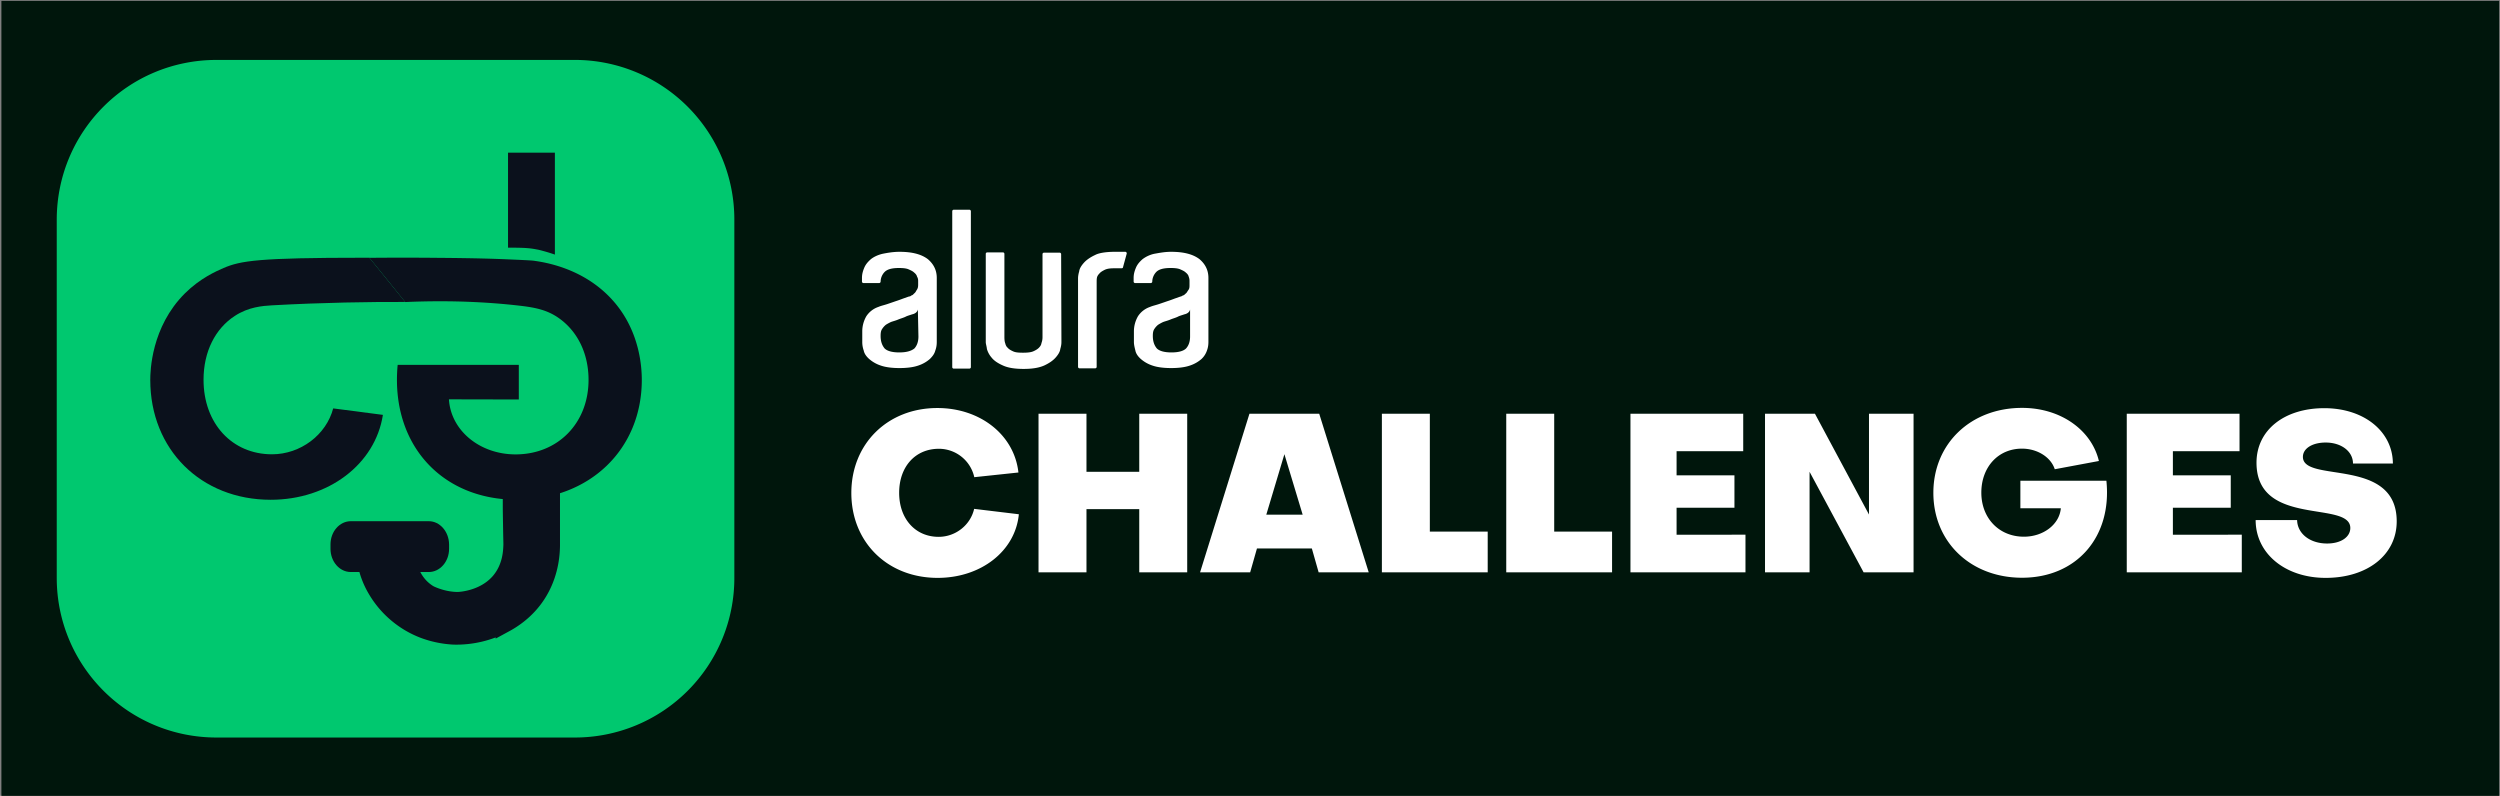 <?xml version="1.0" encoding="UTF-8" standalone="no" ?>
<!DOCTYPE svg PUBLIC "-//W3C//DTD SVG 1.1//EN" "http://www.w3.org/Graphics/SVG/1.1/DTD/svg11.dtd">
<svg xmlns="http://www.w3.org/2000/svg" xmlns:xlink="http://www.w3.org/1999/xlink" version="1.1" width="267" height="85" viewBox="0 0 267 85" xml:space="preserve">
<rect x="0" y="0" width="267" height="85" fill="#808080" stroke="none"/>
<desc>Created with Fabric.js 3.6.3</desc>
<defs>
</defs>
<g transform="matrix(1 0 0 1 133.53 42.75)"  >
<g style=""   >
		<g transform="matrix(2.47 0 0 0.79 0 0)"  >
<polygon style="stroke: rgb(0,22,12); stroke-width: 8; stroke-dasharray: none; stroke-linecap: butt; stroke-dashoffset: 0; stroke-linejoin: miter; stroke-miterlimit: 4; fill: rgb(0,22,12); fill-rule: nonzero; opacity: 1;"  points="-50,-50 -50,50 50,50 50,-50 " />
</g>
		<g transform="matrix(1 0 0 1 -0.97 1.65)"  >
<g style=""   >
		<g transform="matrix(1 0 0 1 -90.32 -1.82)"  >
<path style="stroke: none; stroke-width: 1; stroke-dasharray: none; stroke-linecap: butt; stroke-dashoffset: 0; stroke-linejoin: miter; stroke-miterlimit: 4; fill: rgb(0,200,111); fill-rule: nonzero; opacity: 1;"  transform=" translate(-36.18, -36.18)" d="M 17.067 0 h 38.235 a 17.037 17.037 0 0 1 17.066 17.063 v 38.242 a 17.027 17.027 0 0 1 -17.066 17.063 H 17.067 C 7.629 72.368 0 64.744 0 55.305 V 17.079 C 0 7.624 7.614 0 17.067 0 z" stroke-linecap="round" />
</g>
		<g transform="matrix(1 0 0 1 -102.9 -3.95)"  >
<path style="stroke: none; stroke-width: 1; stroke-dasharray: none; stroke-linecap: butt; stroke-dashoffset: 0; stroke-linejoin: miter; stroke-miterlimit: 4; fill: rgb(11,17,28); fill-rule: nonzero; opacity: 1;"  transform=" translate(-23.6, -34.04)" d="M 34.834 37.898 c -0.82 5.278 -5.824 9.068 -11.983 9.068 c -7.447 0 -12.862 -5.368 -12.862 -12.797 c 0 -0.917 0.091 -5.654 3.701 -9.248 c 1.638 -1.625 3.338 -2.361 4.126 -2.707 c 1.835 -0.782 3.7 -1.098 14.94 -1.098 h 0.637 c 1.274 1.58 2.548 3.158 3.822 4.722 c -3.7 -0.015 -8.782 0.06 -14.227 0.361 c -1.001 0.06 -2.503 0.165 -3.99 1.143 c -2.062 1.353 -3.32 3.79 -3.32 6.812 c 0 4.662 3.048 7.955 7.31 7.955 c 3.049 0 5.794 -2.075 6.537 -4.902 l 5.309 0.691 z" stroke-linecap="round" />
</g>
		<g transform="matrix(1 0 0 1 -78.56 -9.56)"  >
<path style="stroke: none; stroke-width: 1; stroke-dasharray: none; stroke-linecap: butt; stroke-dashoffset: 0; stroke-linejoin: miter; stroke-miterlimit: 4; fill: rgb(11,17,28); fill-rule: nonzero; opacity: 1;"  transform=" translate(-47.94, -28.45)" d="M 41.887 36.259 c 0.197 3.323 3.291 5.88 7.113 5.88 c 4.536 0 7.797 -3.354 7.797 -7.955 c 0 -2.797 -1.153 -5.113 -3.05 -6.511 c -1.38 -1.023 -2.805 -1.248 -4.565 -1.444 c -2.836 -0.316 -6.886 -0.586 -11.967 -0.36 c -1.274 -1.581 -2.547 -3.16 -3.822 -4.723 a 376.08 376.08 0 0 1 7.16 0 c 4.155 0.03 6.248 0.106 7.31 0.15 c 1.805 0.076 2.7 0.121 3.018 0.151 c 1.198 0.166 5.658 0.797 8.797 4.587 c 2.564 3.097 2.806 6.706 2.806 8.15 c 0 7.414 -5.581 12.797 -13.347 12.797 c -8.13 0 -13.514 -6.045 -12.726 -14.406 h 12.938 v 3.7 l -7.462 -0.016 z M 53.202 20.8 c -0.303 -0.105 -0.713 -0.24 -1.213 -0.376 c -0.273 -0.075 -0.486 -0.135 -0.759 -0.18 c -0.758 -0.15 -1.365 -0.165 -2.123 -0.18 c -0.228 0 -0.531 -0.016 -0.91 0 V 9.913 h 5.005 v 10.886 z" stroke-linecap="round" />
</g>
		<g transform="matrix(1 0 0 1 -83.57 16.39)"  >
<path style="stroke: rgb(11,17,28); stroke-width: 2; stroke-dasharray: none; stroke-linecap: butt; stroke-dashoffset: 0; stroke-linejoin: miter; stroke-miterlimit: 4; fill: rgb(11,17,28); fill-rule: nonzero; opacity: 1;"  transform=" translate(-42.93, -54.4)" d="M 37.458 53.785 c 0.076 0.376 0.47 2.226 2.29 3.309 c 0 0 1.35 0.722 3.049 0.737 c 0.197 0 2.79 -0.09 4.49 -2 c 1.289 -1.46 1.38 -3.188 1.41 -3.91 c 0.015 -0.196 0 -0.21 -0.03 -2.06 c -0.015 -0.948 -0.03 -1.715 -0.03 -2.226 c 0.637 0.06 1.41 0.075 2.305 0 c 0.698 -0.06 1.32 -0.18 1.805 -0.3 v 4.571 c -0.015 0.752 -0.091 3.022 -1.547 5.218 c -1.077 1.639 -2.518 2.571 -3.322 3.007 a 10.865 10.865 0 0 1 -5.49 1.324 c -0.501 -0.03 -1.73 -0.12 -3.17 -0.662 a 9.876 9.876 0 0 1 -2.746 -1.594 a 9.9 9.9 0 0 1 -2.305 -2.707 a 8.726 8.726 0 0 1 -1.047 -2.767 c 1.441 0.015 2.882 0.045 4.338 0.06 z" stroke-linecap="round" />
</g>
		<g transform="matrix(1 0 0 1 -90.93 13.98)"  >
<path style="stroke: none; stroke-width: 1; stroke-dasharray: none; stroke-linecap: butt; stroke-dashoffset: 0; stroke-linejoin: miter; stroke-miterlimit: 4; fill: rgb(11,17,28); fill-rule: nonzero; opacity: 1;"  transform=" translate(-35.57, -51.99)" d="M 39.733 49.274 h -8.327 c -1.198 0 -2.169 1.113 -2.169 2.481 v 0.467 c 0 1.368 0.97 2.48 2.17 2.48 h 8.326 c 1.198 0 2.17 -1.112 2.17 -2.48 v -0.468 c -0.016 -1.368 -0.987 -2.48 -2.17 -2.48 z" stroke-linecap="round" />
</g>
		<g transform="matrix(1 0 0 1 41.91 18.21)"  >
<path style="stroke: none; stroke-width: 1; stroke-dasharray: none; stroke-linecap: butt; stroke-dashoffset: 0; stroke-linejoin: miter; stroke-miterlimit: 4; fill: none; fill-rule: evenodd; opacity: 1;"  transform=" translate(-168.41, -56.21)" d="M 83.951 37.071 h 168.928 v 38.282 H 83.951 z" stroke-linecap="round" />
</g>
		<g transform="matrix(1 0 0 1 40.89 8.24)"  >
<path style="stroke: none; stroke-width: 1; stroke-dasharray: none; stroke-linecap: butt; stroke-dashoffset: 0; stroke-linejoin: miter; stroke-miterlimit: 4; fill: rgb(255,255,255); fill-rule: nonzero; opacity: 1;"  transform=" translate(-167.4, -46.24)" d="M 102.763 48.522 c -0.377 3.929 -4.034 6.795 -8.673 6.795 c -5.349 0 -9.217 -3.807 -9.217 -9.07 c 0 -5.248 3.868 -9.07 9.187 -9.07 c 4.593 0 8.22 2.882 8.658 6.886 l -4.714 0.5 a 3.875 3.875 0 0 0 -3.778 -3.033 c -2.523 0 -4.246 1.911 -4.246 4.702 c 0 2.79 1.738 4.702 4.216 4.702 c 1.813 0 3.4 -1.259 3.793 -2.988 l 4.774 0.576 z m 2.101 6.204 V 37.784 h 5.122 v 6.203 h 5.636 v -6.203 h 5.122 v 16.942 h -5.122 v -6.75 h -5.636 v 6.75 h -5.122 z m 35.266 0 h -5.349 l -0.725 -2.548 h -5.863 l -0.725 2.548 h -5.35 l 5.274 -16.942 h 7.45 l 5.288 16.942 z m -10.94 -6.158 h 3.884 l -1.95 -6.461 l -1.934 6.46 z m 12.345 6.158 V 37.784 h 5.122 v 12.589 h 6.18 v 4.353 h -11.302 z m 13.282 0 V 37.784 h 5.122 v 12.589 h 6.18 v 4.353 h -11.302 z m 25.55 -4.02 v 4.02 h -12.284 V 37.784 h 12.043 v 4.004 h -7.117 v 2.579 h 6.18 v 3.458 h -6.18 v 2.881 z m 13.191 -2.153 V 37.784 h 4.76 v 16.942 h -5.334 l -5.772 -10.739 v 10.739 h -4.759 V 37.784 h 5.333 z m 16.168 -0.622 v -2.988 h 9.187 c 0.62 6.006 -3.189 10.359 -9.006 10.359 c -5.485 0 -9.474 -3.807 -9.474 -9.07 c 0 -5.248 3.99 -9.07 9.474 -9.07 c 4.125 0 7.42 2.366 8.205 5.673 l -4.714 0.88 c -0.408 -1.275 -1.844 -2.2 -3.506 -2.2 c -2.523 0 -4.336 1.957 -4.336 4.702 c 0 2.715 1.888 4.702 4.548 4.702 c 2.07 0 3.792 -1.305 3.943 -3.034 h -4.321 v 0.046 z m 23.647 2.775 v 4.02 h -12.285 V 37.784 h 12.043 v 4.004 h -7.117 v 2.579 h 6.18 v 3.458 h -6.18 v 2.881 z m 1.48 -1.562 h 4.428 c 0.03 1.441 1.36 2.503 3.203 2.503 c 1.51 0 2.478 -0.713 2.478 -1.654 c 0 -2.987 -10.018 -0.045 -10.018 -6.976 c 0 -3.504 2.992 -5.824 7.238 -5.824 s 7.313 2.487 7.328 5.915 h -4.261 c 0 -1.305 -1.254 -2.245 -2.916 -2.245 c -1.436 0 -2.433 0.637 -2.433 1.532 c 0 2.836 10.018 -0.046 10.018 6.886 c 0 3.579 -3.128 6.036 -7.585 6.036 c -4.337 0 -7.48 -2.609 -7.48 -6.173 z" stroke-linecap="round" />
</g>
		<g transform="matrix(1 0 0 1 -22 -13.5)"  >
<path style="stroke: none; stroke-width: 1; stroke-dasharray: none; stroke-linecap: butt; stroke-dashoffset: 0; stroke-linejoin: miter; stroke-miterlimit: 4; fill: rgb(255,255,255); fill-rule: evenodd; opacity: 1;"  transform=" translate(-104.5, -24.5)" d="M 121.041 26.655 a 0.602 0.602 0 0 1 -0.245 0.364 a 0.942 0.942 0 0 1 -0.367 0.152 c -0.245 0.091 -0.52 0.152 -0.735 0.273 c -0.275 0.122 -0.52 0.183 -0.734 0.274 c -0.276 0.121 -0.551 0.182 -0.796 0.273 a 4.76 4.76 0 0 0 -0.55 0.303 a 1.957 1.957 0 0 0 -0.399 0.456 c -0.122 0.182 -0.153 0.425 -0.153 0.728 c 0 0.577 0.153 1.002 0.429 1.336 c 0.275 0.273 0.795 0.425 1.56 0.425 c 0.766 0 1.286 -0.152 1.561 -0.425 c 0.276 -0.304 0.429 -0.729 0.429 -1.275 v -2.884 z m -2.02 -6.162 c 1.377 0 2.356 0.273 3.03 0.789 c 0.642 0.546 0.948 1.214 0.948 2.003 v 6.831 c 0 0.273 -0.03 0.577 -0.153 0.91 a 2.214 2.214 0 0 1 -0.581 0.911 a 3.591 3.591 0 0 1 -1.224 0.698 c -0.52 0.183 -1.194 0.274 -2.02 0.274 c -0.826 0 -1.5 -0.091 -2.02 -0.274 a 3.591 3.591 0 0 1 -1.224 -0.698 c -0.306 -0.273 -0.52 -0.577 -0.581 -0.91 c -0.092 -0.365 -0.154 -0.638 -0.154 -0.911 v -1.123 c 0 -0.577 0.154 -1.124 0.429 -1.61 a 2.485 2.485 0 0 1 1.285 -1.001 c 0.276 -0.122 0.582 -0.182 0.949 -0.304 c 0.367 -0.121 0.704 -0.243 1.071 -0.364 s 0.643 -0.243 0.857 -0.304 c 0.245 -0.09 0.398 -0.151 0.46 -0.151 a 0.908 0.908 0 0 1 0.244 -0.122 c 0.092 -0.03 0.184 -0.152 0.306 -0.243 c 0.092 -0.121 0.153 -0.242 0.245 -0.364 c 0.092 -0.152 0.092 -0.303 0.092 -0.516 v -0.425 c 0 -0.152 -0.031 -0.304 -0.092 -0.455 c -0.03 -0.152 -0.153 -0.304 -0.306 -0.425 c -0.153 -0.152 -0.367 -0.243 -0.643 -0.365 c -0.245 -0.09 -0.581 -0.121 -0.98 -0.121 c -0.795 0 -1.285 0.152 -1.56 0.455 a 1.534 1.534 0 0 0 -0.398 1.002 c 0 0.091 -0.092 0.152 -0.153 0.152 h -1.683 c -0.092 0 -0.153 -0.091 -0.153 -0.152 v -0.395 c 0 -0.394 0.092 -0.728 0.245 -1.092 c 0.153 -0.365 0.398 -0.638 0.704 -0.911 a 3.204 3.204 0 0 1 1.254 -0.577 c 0.52 -0.091 1.102 -0.212 1.806 -0.212 z m -27.054 6.162 a 0.598 0.598 0 0 1 -0.245 0.364 a 0.936 0.936 0 0 1 -0.367 0.152 c -0.245 0.091 -0.52 0.152 -0.734 0.273 c -0.276 0.122 -0.52 0.183 -0.735 0.274 c -0.275 0.121 -0.55 0.182 -0.796 0.273 c -0.183 0.09 -0.367 0.182 -0.55 0.303 a 1.954 1.954 0 0 0 -0.398 0.456 c -0.123 0.182 -0.153 0.425 -0.153 0.728 c 0 0.577 0.153 1.002 0.428 1.336 c 0.276 0.273 0.796 0.425 1.561 0.425 c 0.765 0 1.285 -0.152 1.622 -0.425 c 0.275 -0.304 0.428 -0.729 0.428 -1.275 l -0.06 -2.884 z m -1.958 -6.162 c 1.377 0 2.356 0.273 3.03 0.789 c 0.642 0.546 0.948 1.214 0.948 2.003 v 6.831 c 0 0.273 -0.03 0.577 -0.153 0.91 c -0.092 0.365 -0.306 0.638 -0.581 0.911 a 3.587 3.587 0 0 1 -1.225 0.698 c -0.52 0.183 -1.193 0.274 -2.02 0.274 c -0.826 0 -1.499 -0.091 -2.02 -0.274 a 3.586 3.586 0 0 1 -1.223 -0.698 c -0.306 -0.273 -0.52 -0.577 -0.582 -0.91 a 2.705 2.705 0 0 1 -0.153 -0.911 v -1.123 c 0 -0.577 0.153 -1.124 0.429 -1.61 a 2.485 2.485 0 0 1 1.285 -1.001 c 0.275 -0.122 0.581 -0.182 0.949 -0.304 c 0.367 -0.121 0.703 -0.243 1.07 -0.364 c 0.368 -0.121 0.643 -0.243 0.858 -0.304 c 0.244 -0.09 0.397 -0.151 0.459 -0.151 c 0.092 0 0.153 -0.091 0.245 -0.122 c 0.122 -0.03 0.183 -0.152 0.306 -0.243 c 0.122 -0.121 0.153 -0.242 0.244 -0.364 c 0.092 -0.152 0.123 -0.303 0.123 -0.516 v -0.425 a 0.838 0.838 0 0 0 -0.123 -0.455 c -0.03 -0.152 -0.153 -0.304 -0.306 -0.425 c -0.153 -0.152 -0.367 -0.243 -0.642 -0.365 c -0.245 -0.09 -0.582 -0.121 -0.98 -0.121 c -0.795 0 -1.285 0.152 -1.56 0.455 a 1.534 1.534 0 0 0 -0.398 1.002 c 0 0.091 -0.092 0.152 -0.153 0.152 h -1.684 c -0.091 0 -0.153 -0.091 -0.153 -0.152 v -0.395 c 0 -0.394 0.092 -0.728 0.245 -1.092 c 0.153 -0.365 0.398 -0.638 0.704 -0.911 c 0.306 -0.243 0.735 -0.455 1.255 -0.577 c 0.459 -0.091 1.102 -0.212 1.806 -0.212 z m 22.983 0 h 1.132 c 0.123 0 0.153 0.121 0.153 0.182 l -0.397 1.457 c 0 0.091 -0.092 0.121 -0.153 0.121 h -0.766 c -0.428 0 -0.734 0.03 -1.01 0.152 c -0.244 0.122 -0.459 0.243 -0.581 0.395 c -0.153 0.152 -0.245 0.303 -0.275 0.455 c -0.031 0.152 -0.031 0.304 -0.031 0.455 v 9.077 c 0 0.091 -0.092 0.152 -0.153 0.152 h -1.683 c -0.092 0 -0.153 -0.091 -0.153 -0.152 v -9.471 c 0 -0.152 0.03 -0.425 0.122 -0.729 c 0.03 -0.303 0.245 -0.637 0.52 -0.94 c 0.276 -0.304 0.674 -0.578 1.194 -0.82 c 0.398 -0.213 1.163 -0.334 2.081 -0.334 z m -5.692 9.228 v 0.425 c 0 0.182 -0.03 0.425 -0.123 0.729 c -0.03 0.303 -0.245 0.637 -0.52 0.94 c -0.275 0.304 -0.673 0.578 -1.194 0.82 c -0.55 0.243 -1.254 0.365 -2.203 0.365 c -0.949 0 -1.683 -0.122 -2.203 -0.365 c -0.551 -0.242 -0.95 -0.516 -1.194 -0.82 a 2.423 2.423 0 0 1 -0.52 -0.94 c -0.03 -0.304 -0.123 -0.547 -0.123 -0.729 v -9.441 c 0 -0.091 0.092 -0.152 0.153 -0.152 h 1.684 c 0.091 0 0.153 0.091 0.153 0.152 V 29.6 c 0 0.303 0.03 0.516 0.091 0.668 c 0.031 0.151 0.123 0.364 0.245 0.455 c 0.123 0.152 0.306 0.273 0.582 0.395 c 0.245 0.121 0.581 0.151 1.07 0.151 c 0.43 0 0.827 -0.03 1.103 -0.151 c 0.275 -0.122 0.459 -0.243 0.581 -0.365 c 0.153 -0.151 0.245 -0.303 0.275 -0.455 c 0.031 -0.152 0.123 -0.304 0.123 -0.698 v -8.865 c 0 -0.09 0.092 -0.151 0.153 -0.151 h 1.683 c 0.092 0 0.153 0.09 0.153 0.151 l 0.03 8.986 z M 95.793 16 h 1.683 c 0.092 0 0.153 0.09 0.153 0.152 v 16.666 c 0 0.09 -0.092 0.151 -0.153 0.151 h -1.683 c -0.092 0 -0.153 -0.09 -0.153 -0.151 V 16.152 c 0 -0.061 0.06 -0.152 0.153 -0.152 z" stroke-linecap="round" />
</g>
</g>
</g>
</g>
</g>
</svg>